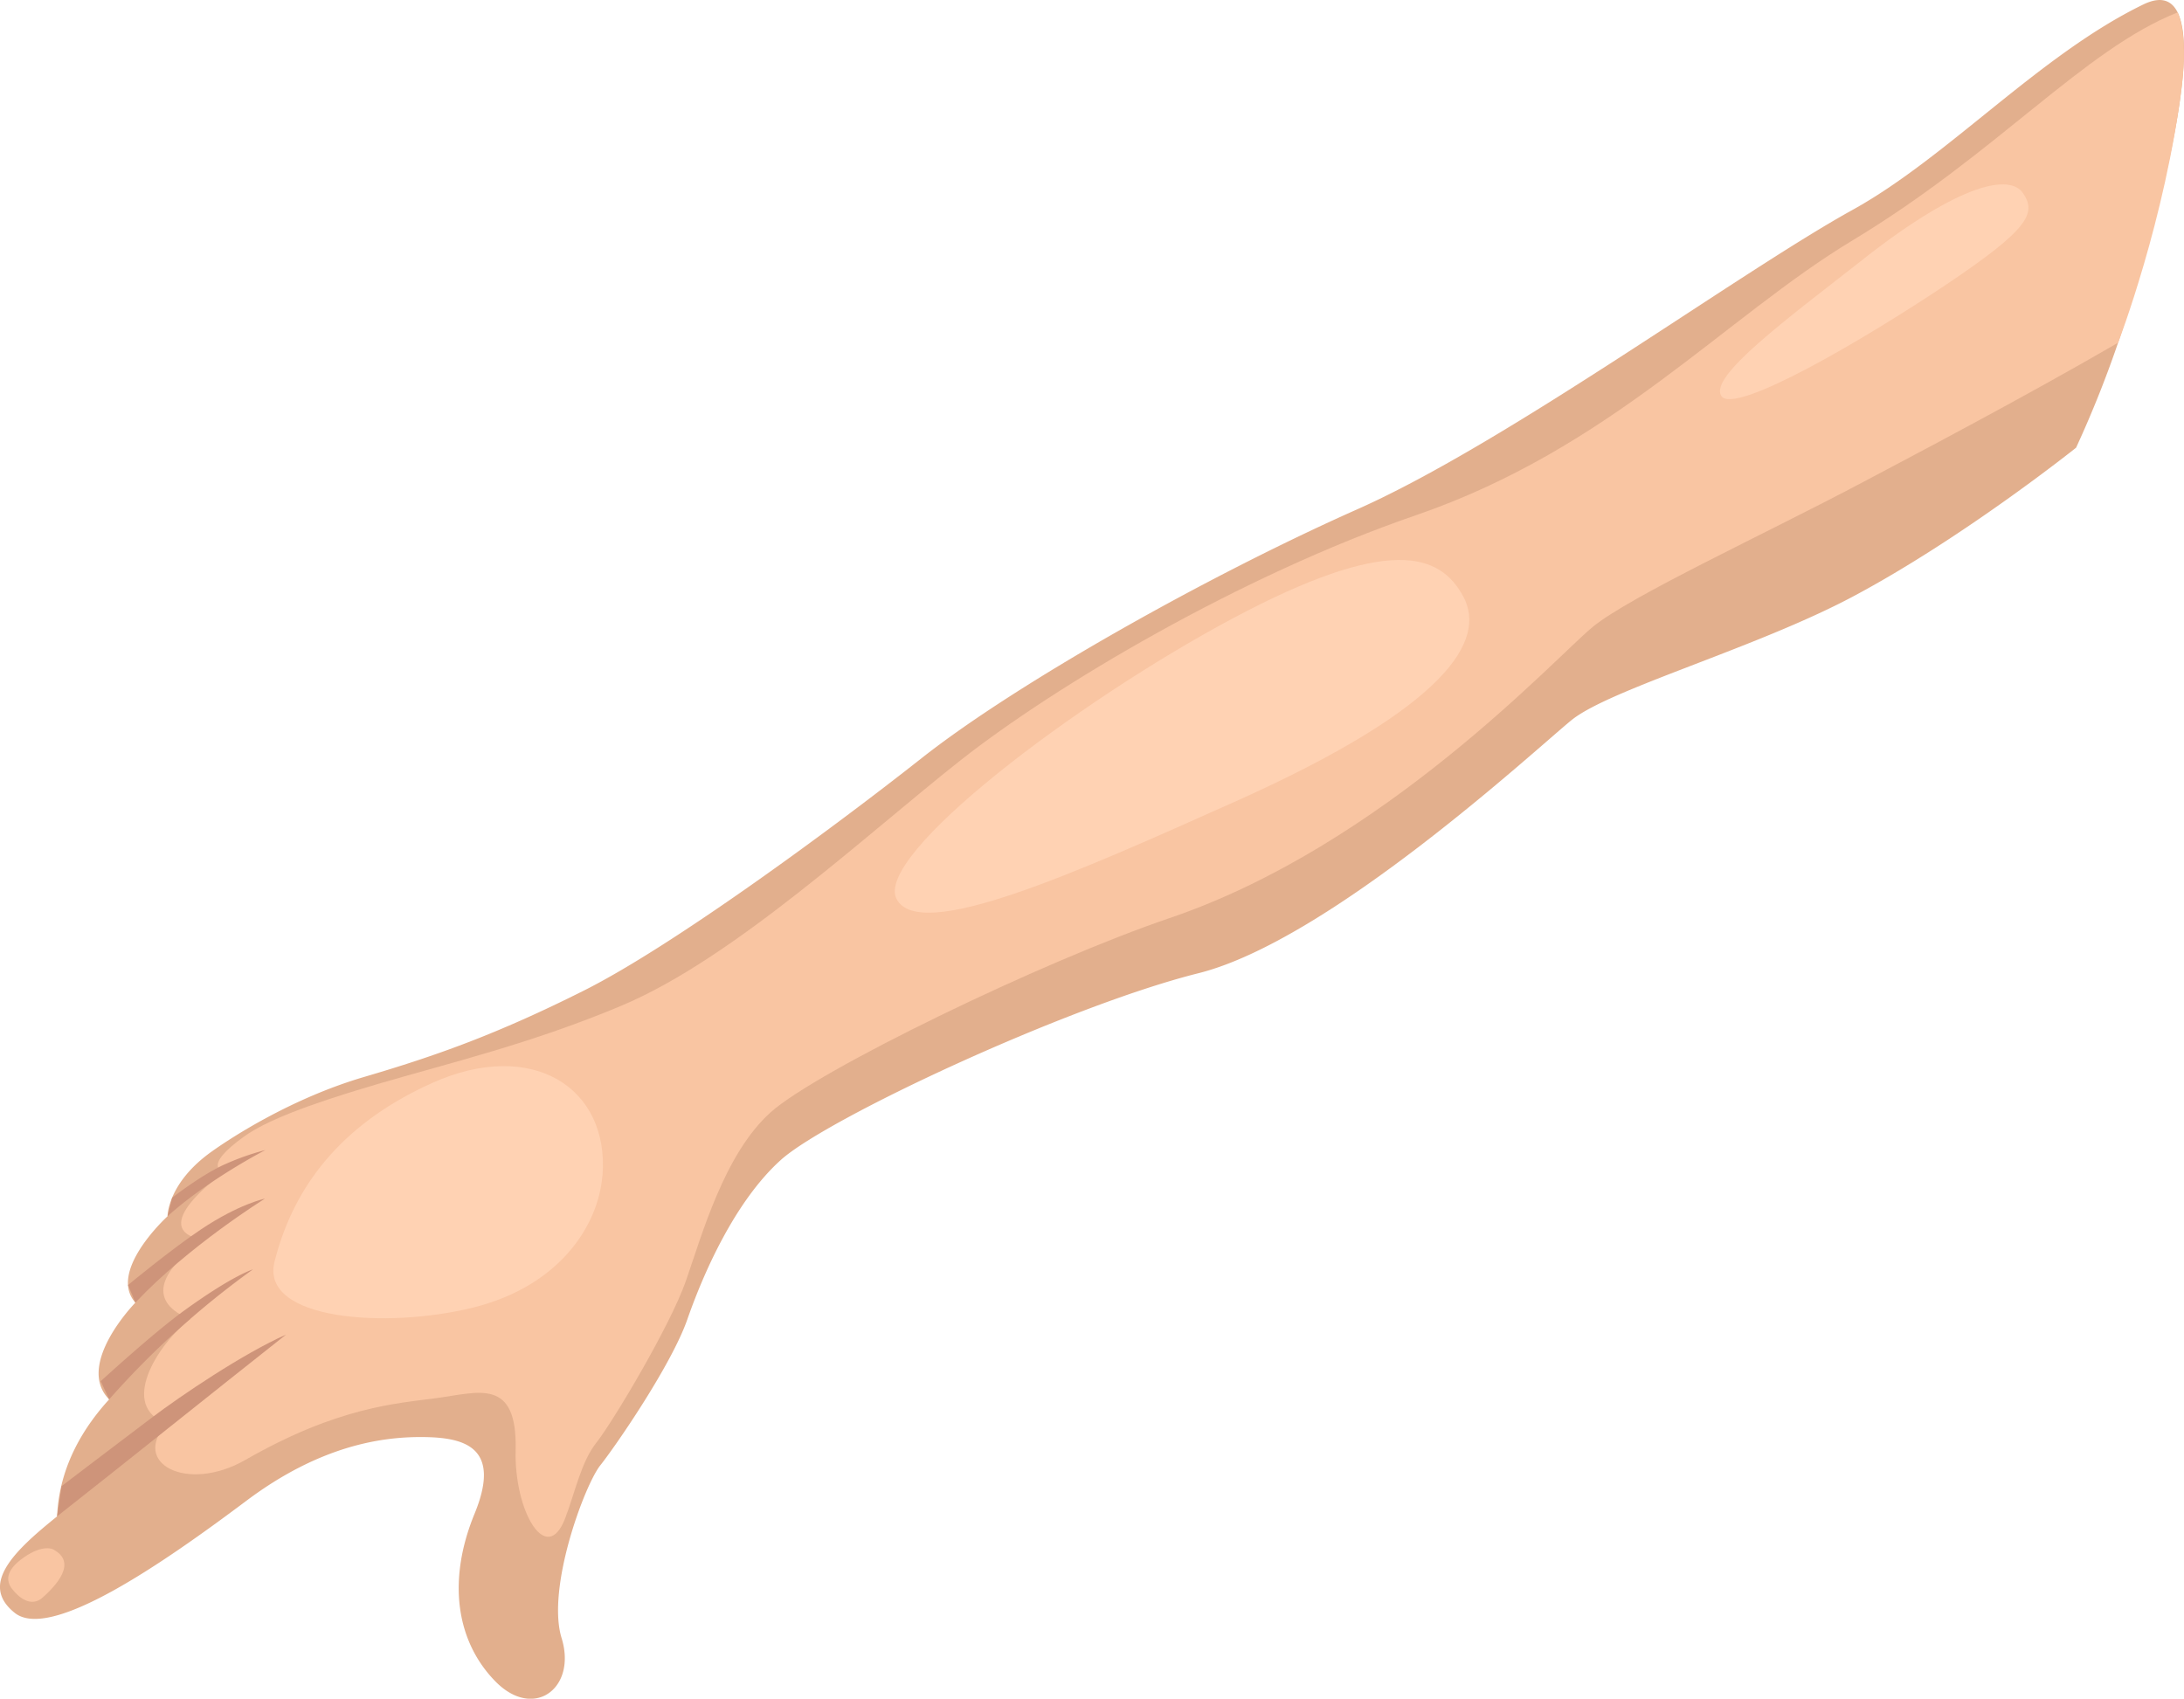 <svg id="Layer_1" data-name="Layer 1" xmlns="http://www.w3.org/2000/svg" xmlns:xlink="http://www.w3.org/1999/xlink" viewBox="0 0 779.97 606.72"><defs><style>.cls-1{fill:none;}.cls-2{clip-path:url(#clip-path);}.cls-3{fill:#e2af8d;}.cls-4{fill:#f9c5a2;}.cls-5{fill:#ffd2b3;}.cls-6{fill:#ce947a;}</style><clipPath id="clip-path" transform="translate(-259.02 -200.94)"><rect class="cls-1" x="155.57" y="-1" width="1000" height="1002" transform="translate(-143.89 701.59) rotate(-51.49)"/></clipPath></defs><title>hand</title><g class="cls-2"><path class="cls-3" d="M1024.5,202.52c-37,17.93-69.84,54.55-103.82,73.35-40.8,22.56-123.38,83.18-177,107s-121.92,62.36-155.35,88.72S498.87,539,467.69,554.66,414.84,578,389.1,585.57s-47.05,21.36-54.52,26.69c-15.82,11.28-15.73,23.09-15.73,23.09s-21.5,19.57-11.48,30.84c0,0-21.63,22.08-9.37,34.56-8.22,9-17.8,23.08-18.59,41.79C263.93,755,251.57,766.86,264.29,777s52.95-17.71,82.75-40.06c26.29-19.71,48.29-22.83,62.75-22.74s28.69,3.1,18.72,27.36-6.35,45.82,7.39,59.87,29.19,2.46,23.69-15.41,8.24-54.71,13.8-61.7,25.41-35.85,31.08-52.1,16.9-42.11,33.42-57,102.45-55,149.11-66.68,119.65-79.23,133.13-90.3,65.77-25.74,100.46-44.15c39.53-21,79.86-53.25,79.86-53.25a391.27,391.27,0,0,0,15.62-39.32c20.6-63.43,35.07-131.87,8.42-119" transform="translate(-259.02 -200.94)"/><path class="cls-4" d="M1036.72,205.37c-33.52,13.32-64.21,50.14-116.16,81.46-45.44,27.39-86.33,74.24-155.91,98.14-62.88,21.6-129.23,61.22-162.66,87.57S521.13,543.18,481.27,560c-32.16,13.57-61.84,20.62-87.58,28.17s-39.92,13.29-47.39,18.62c-15.82,11.28-7.15,12.74-7.15,12.74s-29.21,20.64-7.28,24.26c-16.9,11.66-19.7,22.4-4.94,28.31-11.84,9.14-25.59,31.3-8.24,37.27-13.24,14,7,25,27.95,13,33-18.93,53.84-20.14,68.17-22.07,15.16-2,29-7.54,28.36,18.68-.56,21.75,11.07,41.63,17.72,24.15,3.61-9.48,5.65-20.08,11.22-27.08s26.22-41.43,31.89-57.69,13.65-45.21,30.17-60.09,96.9-53.93,142.44-69.39c76.83-26.08,137.69-92.9,151.18-104s62-33.41,96.68-51.82c17.8-9.44,56.24-29.58,91-49.72,0,0,16.9-43.91,22.78-92.11,2.29-18.79-1.54-25.84-1.54-25.84" transform="translate(-259.02 -200.94)"/><path class="cls-5" d="M700.23,487.18c-57.68,25.84-112.73,50.45-121,34.88s64-70.35,119.9-100.18,74.2-23.39,82.5-7.83-5.58,39.18-81.37,73.13" transform="translate(-259.02 -200.94)"/><path class="cls-5" d="M924.78,293.27c-28.13,22-55.61,42.22-51,49.13s50.73-20,80.48-39.95S986.2,277,981.56,270s-22.11-3.91-56.78,23.23" transform="translate(-259.02 -200.94)"/><path class="cls-5" d="M474.14,620.91c-1.42,17.56-15.1,39.27-46,47s-76.35,4.61-71.07-16.38c7.55-30,27.12-50.64,56.19-63.75,35.63-16.07,63.48,1.46,60.93,33.14" transform="translate(-259.02 -200.94)"/><path class="cls-6" d="M361.21,677.58s-39,30.91-45.64,36.27-26.78,21.27-36.17,28.68L281,731.74s21-16,32.16-24.41c10.36-7.86,32.77-23,48.08-29.75" transform="translate(-259.02 -200.94)"/><path class="cls-6" d="M349.36,654.31A310.05,310.05,0,0,0,298,700.74l-3-6.49s18.55-17.09,29.89-25.29c17.43-12.61,24.48-14.65,24.48-14.65" transform="translate(-259.02 -200.94)"/><path class="cls-6" d="M353.57,629.09s-27.16,16.84-46.2,37.1l-2.63-6.29s15.14-12.54,26-19.83c13.62-9.11,22.78-11,22.78-11" transform="translate(-259.02 -200.94)"/><path class="cls-6" d="M353.78,611.7s-20.24,10.4-34.93,23.65l1.64-6.61s9.6-7.56,18-11.57a91.55,91.55,0,0,1,15.26-5.47" transform="translate(-259.02 -200.94)"/><path class="cls-4" d="M278,754.33s-3.45-2-10.37,2.79-6.37,8.6-4.32,11.28,6.66,7,11,3.08S287,759.07,278,754.33" transform="translate(-259.02 -200.94)"/></g></svg>